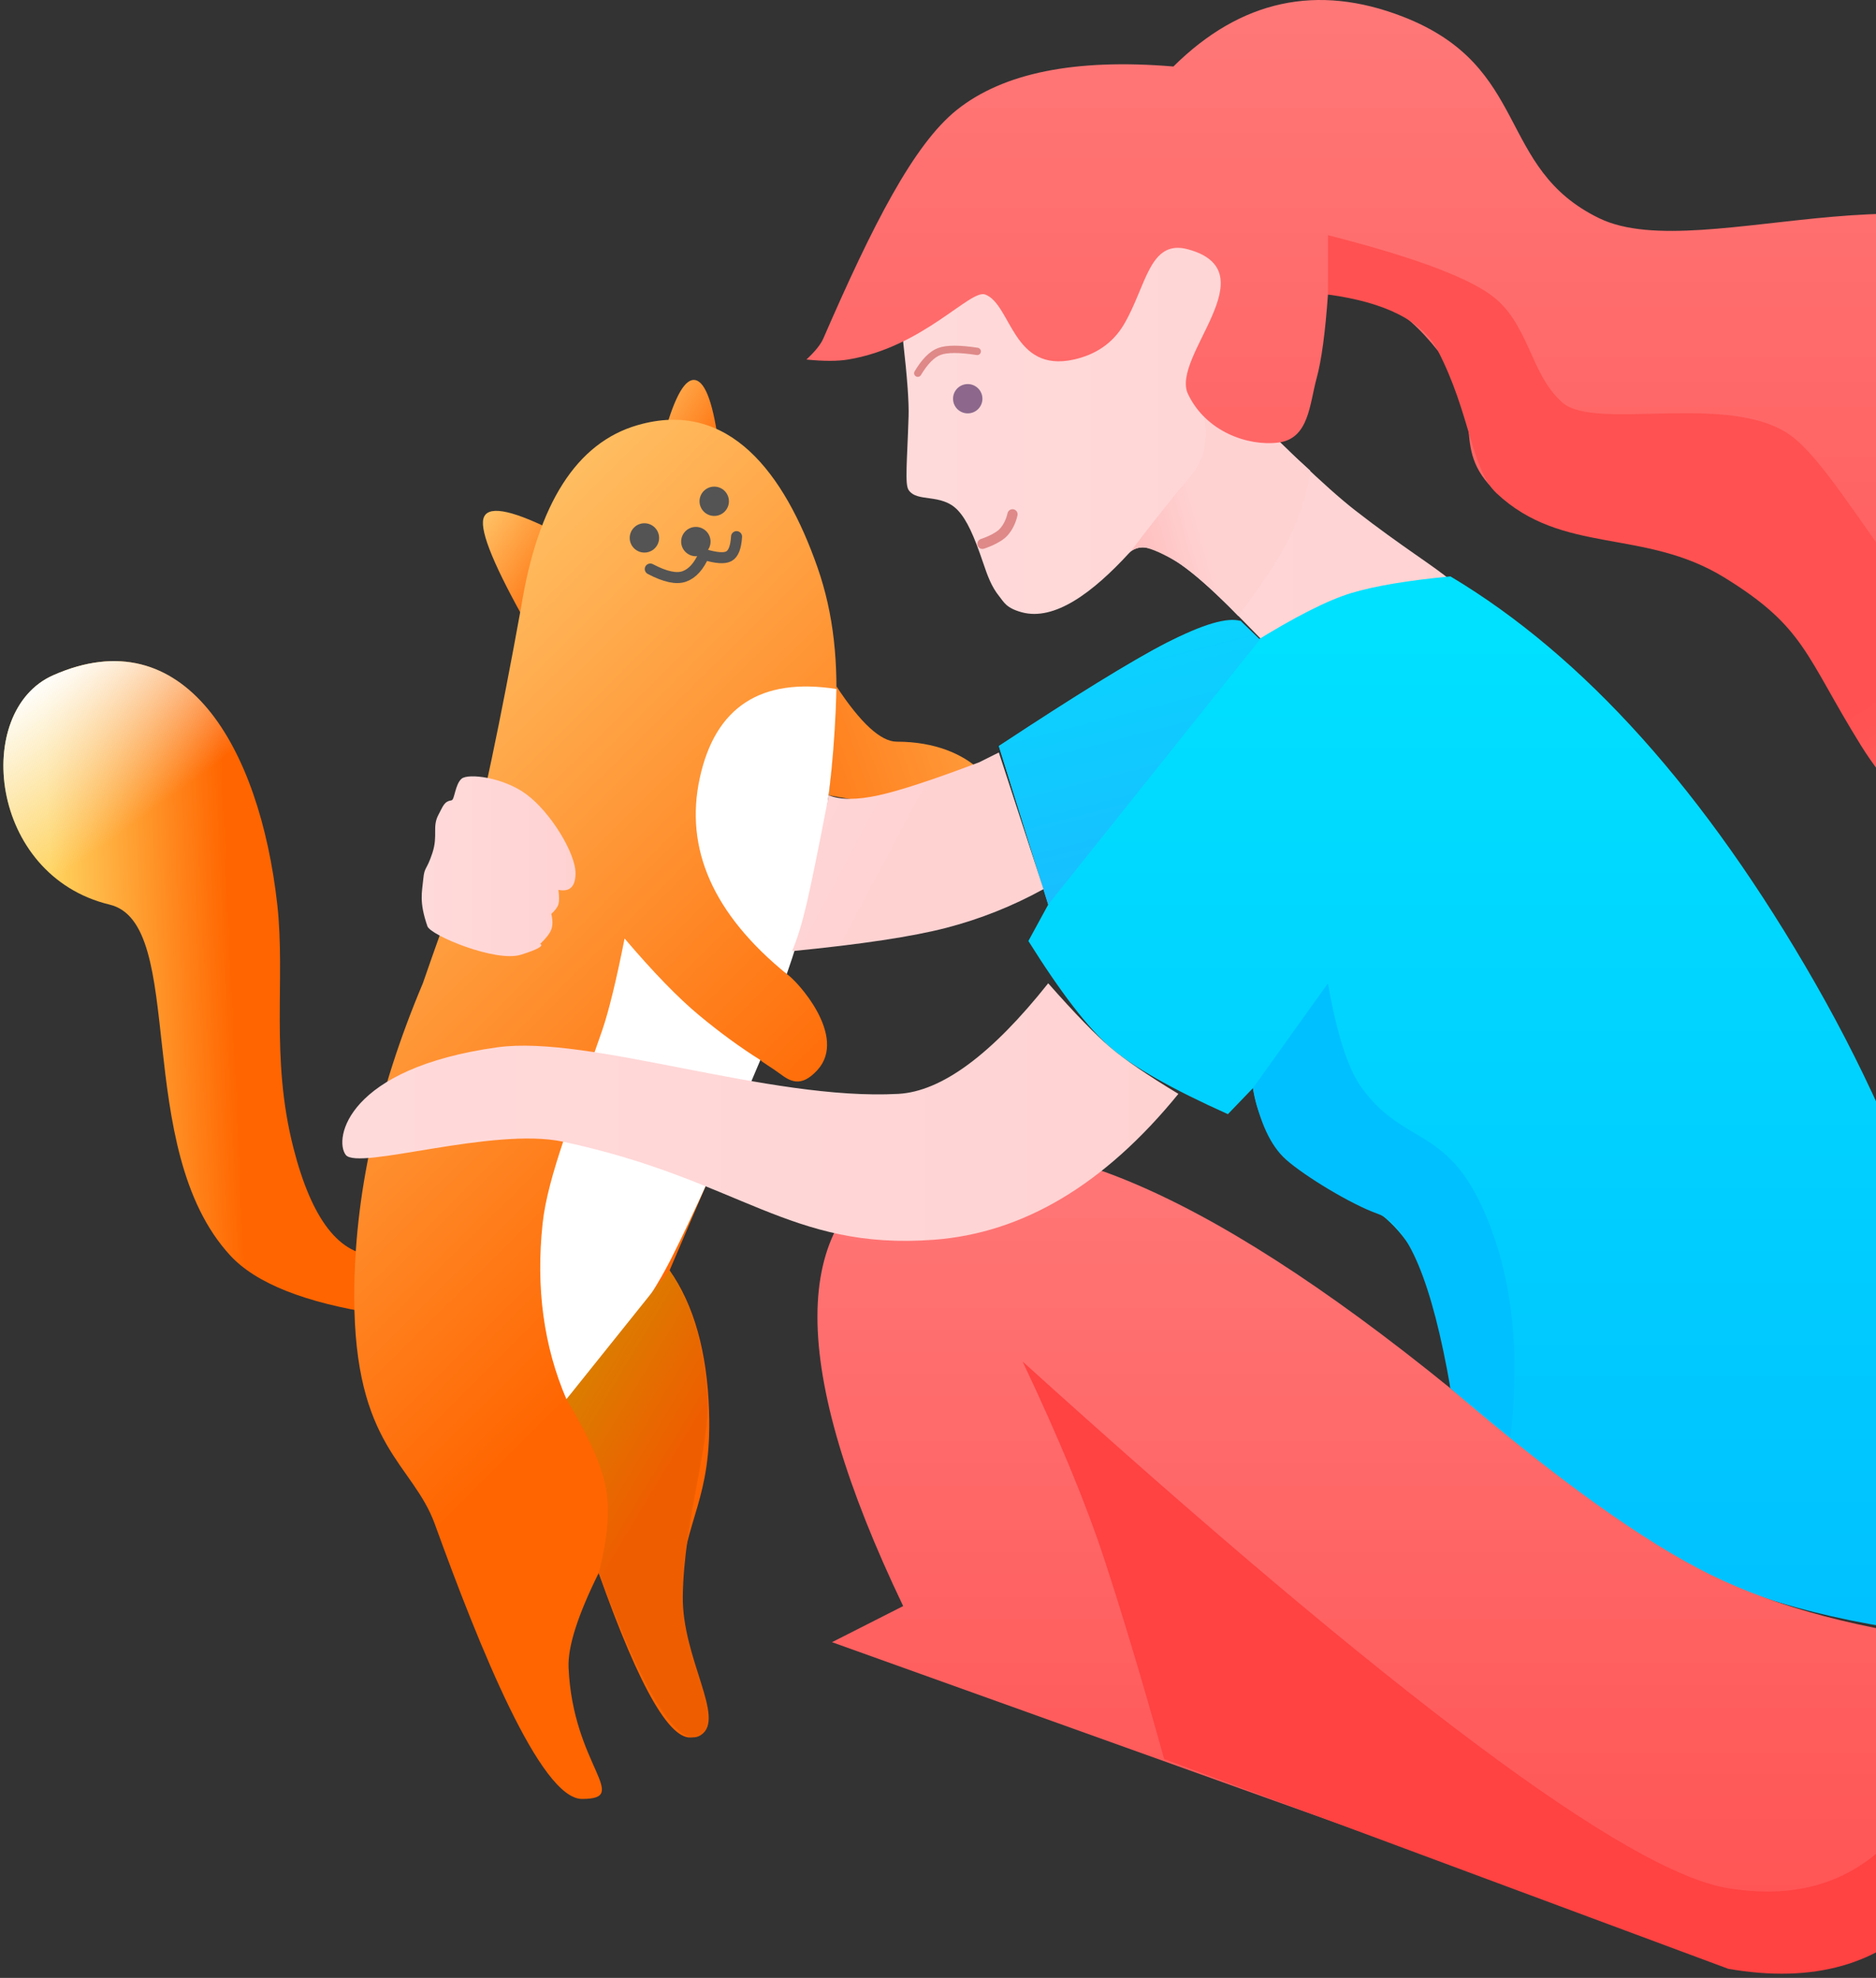<?xml version="1.0" encoding="UTF-8"?>
<svg width="276px" height="291px" viewBox="0 0 276 291" version="1.1" xmlns="http://www.w3.org/2000/svg" xmlns:xlink="http://www.w3.org/1999/xlink">
    <rect x="0" y="0" width="276" height="291" fill="#333333" stroke="none"/>
    <!-- Generator: Sketch 55 (78076) - https://sketchapp.com -->
    <title>Woman with cat@1x</title>
    <desc>Created with Sketch.</desc>
    <defs>
        <linearGradient x1="-104.454%" y1="27.958%" x2="100%" y2="27.958%" id="linearGradient-1">
            <stop stop-color="#FFE3E3" offset="0%"></stop>
            <stop stop-color="#FFD2D2" offset="100%"></stop>
        </linearGradient>
        <linearGradient x1="15.374%" y1="144.879%" x2="69.756%" y2="100%" id="linearGradient-2">
            <stop stop-color="#FFAFAF" offset="0%"></stop>
            <stop stop-color="#FFD2D2" offset="100%"></stop>
        </linearGradient>
        <linearGradient x1="50%" y1="-41.678%" x2="50%" y2="100%" id="linearGradient-3">
            <stop stop-color="#FF8989" offset="0%"></stop>
            <stop stop-color="#FF5151" offset="100%"></stop>
        </linearGradient>
        <linearGradient x1="93.513%" y1="131.767%" x2="50%" y2="78.757%" id="linearGradient-4">
            <stop stop-color="#FF8989" offset="0%"></stop>
            <stop stop-color="#FF5151" offset="100%"></stop>
        </linearGradient>
        <linearGradient x1="50%" y1="0%" x2="50%" y2="100%" id="linearGradient-5">
            <stop stop-color="#00E2FF" offset="0%"></stop>
            <stop stop-color="#00C0FF" offset="100%"></stop>
        </linearGradient>
        <linearGradient x1="67.55%" y1="90.851%" x2="23.59%" y2="94.294%" id="linearGradient-6">
            <stop stop-color="#FF6500" offset="0%"></stop>
            <stop stop-color="#FFD45F" offset="100%"></stop>
        </linearGradient>
        <linearGradient x1="36.434%" y1="0%" x2="47.542%" y2="26.284%" id="linearGradient-7">
            <stop stop-color="#FFFFFF" offset="0%"></stop>
            <stop stop-color="#F8F8F8" stop-opacity="0" offset="100%"></stop>
        </linearGradient>
        <path d="M54.949,184.72 C49.456,184.72 45.363,179.444 42.669,168.893 C39.244,155.481 41.522,144.092 40.294,133.09 C37.695,109.8 26.578,90.809 7.313,99.353 C-4.515,104.598 -2.168,128.809 15.621,133.09 C27.174,135.87 18.78,168.893 33.381,184.72 C37.145,188.799 44.334,191.659 54.949,193.299 L54.949,184.72 Z" id="path-8"></path>
        <linearGradient x1="50%" y1="-41.678%" x2="50%" y2="100%" id="linearGradient-9">
            <stop stop-color="#FF8989" offset="0%"></stop>
            <stop stop-color="#FF5151" offset="100%"></stop>
        </linearGradient>
        <linearGradient x1="104.314%" y1="126.23%" x2="-53.542%" y2="0%" id="linearGradient-10">
            <stop stop-color="#FF6500" offset="0%"></stop>
            <stop stop-color="#FFCA6F" offset="100%"></stop>
        </linearGradient>
        <linearGradient x1="123.355%" y1="265.577%" x2="50.055%" y2="-50.136%" id="linearGradient-11">
            <stop stop-color="#32A0FF" offset="0%"></stop>
            <stop stop-color="#24ADFF" offset="36.332%"></stop>
            <stop stop-color="#00E1FF" offset="100%"></stop>
        </linearGradient>
        <linearGradient x1="89.354%" y1="109.094%" x2="-2.455%" y2="0%" id="linearGradient-12">
            <stop stop-color="#FF6500" offset="0%"></stop>
            <stop stop-color="#FFCA6F" offset="100%"></stop>
        </linearGradient>
        <linearGradient x1="-72.494%" y1="118.149%" x2="236.874%" y2="33.675%" id="linearGradient-13">
            <stop stop-color="#FF6500" offset="0%"></stop>
            <stop stop-color="#FFCA6F" offset="100%"></stop>
        </linearGradient>
        <linearGradient x1="54.896%" y1="68.132%" x2="30.966%" y2="0%" id="linearGradient-14">
            <stop stop-color="#FF6500" offset="0%"></stop>
            <stop stop-color="#FFCA6F" offset="100%"></stop>
        </linearGradient>
        <linearGradient x1="22.553%" y1="4.202%" x2="48.055%" y2="50%" id="linearGradient-15">
            <stop stop-color="#D78300" offset="0%"></stop>
            <stop stop-color="#EE5E00" offset="100%"></stop>
        </linearGradient>
        <linearGradient x1="-104.454%" y1="27.958%" x2="100%" y2="27.958%" id="linearGradient-16">
            <stop stop-color="#FFE3E3" offset="0%"></stop>
            <stop stop-color="#FFD2D2" offset="100%"></stop>
        </linearGradient>
        <linearGradient x1="-180.186%" y1="-25.869%" x2="39.535%" y2="66.286%" id="linearGradient-17">
            <stop stop-color="#FFE3E3" offset="0%"></stop>
            <stop stop-color="#FFD2D2" offset="100%"></stop>
        </linearGradient>
        <linearGradient x1="-104.454%" y1="27.958%" x2="100%" y2="27.958%" id="linearGradient-18">
            <stop stop-color="#FFE3E3" offset="0%"></stop>
            <stop stop-color="#FFD2D2" offset="100%"></stop>
        </linearGradient>
    </defs>
    <g id="Page-2" stroke="none" stroke-width="1" fill="none" fill-rule="evenodd">
        <g id="Nail-Trim-Card-Copy-2" transform="translate(-53, -12)">
            <g id="Screen-Shot-2019-02-19-at-10.02.40-PM" transform="translate(0, 0.5)">
                <g id="Woman-with-cat" transform="translate(53.5, 11.5)">
                    <path d="M178.079,55.191 C187.692,65.139 194.619,71.768 198.86,75.076 C205.642,80.367 210.787,83.497 212.837,85.325 C214.233,86.57 188.364,95.573 187.984,96.391 C187.315,97.832 170.573,75.983 165.579,81.41 C160.294,87.155 154.664,91.403 149.821,90.081 C147.511,89.45 147.198,88.583 146.511,87.735 C145.374,86.329 144.802,84.758 144.14,82.8 C142.814,78.883 141.763,76.502 140.417,75.076 C137.992,72.506 134.426,73.982 133.172,72.087 C132.6,71.222 132.961,67.942 133.172,61.224 C133.236,59.158 132.971,55.515 132.376,50.296 L137.798,25.588 L182.551,30.452 C181.676,37.953 180.748,43.575 179.769,47.318 C178.79,51.062 177.561,53.686 176.082,55.191 L178.079,55.191 Z" id="Path-148" fill="url(#linearGradient-1)"></path>
                    <path d="M190.713,66.125 C191.095,68.444 191.049,71.352 190.574,74.85 C190.1,78.349 188.582,83.24 186.022,89.524 C182.101,87.112 178.743,85.408 175.946,84.411 C174.373,83.851 171.78,83.273 170.348,83.33 C169.605,83.359 168.918,83.713 168.288,84.391 C170.083,79.941 171.953,75.624 173.898,71.438 C175.843,67.252 174.613,62.665 170.21,57.675 C175.279,59.402 179.183,60.83 181.922,61.958 C184.661,63.087 187.591,64.476 190.713,66.125 Z" id="Path-149" fill="url(#linearGradient-2)" transform="translate(179.628, 73.6) rotate(-345) translate(-179.628, -73.6) "></path>
                    <path d="M144.454,43.332 C148.314,44.813 148.46,54.91 157.49,52.897 C160.577,52.209 163.186,50.588 164.891,47.672 C168.175,42.058 168.593,35.13 174.285,36.683 C186.317,39.966 171.662,52.476 174.285,57.986 C176.907,63.495 183.064,65.678 187.576,65.113 C192.089,64.547 192.148,59.501 193.212,55.614 C193.922,53.022 194.474,48.928 194.869,43.332 C200.363,42.159 205.758,44.922 211.053,51.621 C218.995,61.67 211.998,65.934 220.457,73.135 C228.916,80.337 256.471,72.873 258.903,79.074 C261.335,85.274 279.81,142.173 312.128,125.384 C325.543,118.415 317.587,105.442 309.973,101.479 C302.839,97.766 296.522,103.314 295.784,91.759 C294.819,76.671 306.866,82.313 312.128,68.931 C317.845,54.394 310.89,48.985 304.752,41.448 C288.086,20.982 250.111,39.494 234.827,32.132 C219.544,24.771 224.81,9.785 205.88,2.446 C193.26,-2.446 182.011,-1.03028697e-13 172.133,9.785 C157.733,8.578 147.112,10.706 140.271,16.168 C133.929,21.233 127.893,33.076 120.63,49.797 C120.25,50.673 119.421,51.707 118.143,52.897 C120.665,53.154 122.708,53.154 124.271,52.897 C135.318,51.08 142.263,42.492 144.454,43.332 Z" id="Path-146" fill="url(#linearGradient-3)"></path>
                    <path d="M194.869,43.332 L194.869,34.599 C206.951,37.68 214.912,40.591 218.752,43.332 C224.511,47.444 224.511,54.993 229.377,59.239 C234.243,63.484 254.139,57.588 263.003,64.111 C271.868,70.635 285.424,101.197 299.864,101.197 C322.961,101.197 324.062,120.036 309.385,126.891 C294.707,133.746 280.103,120.677 273.269,109.648 C265.075,96.424 265.075,92.283 253.201,84.974 C241.326,77.666 229.377,81.695 219.666,72.562 C215.973,69.088 215.816,60.815 211.053,51.621 C208.789,47.25 203.394,44.487 194.869,43.332 Z" id="Path-147" fill="url(#linearGradient-4)"></path>
                    <path d="M212.892,84.803 C232.55,96.539 250.441,116.492 266.564,144.663 C282.687,172.833 292.838,205.148 297.017,241.608 C278.093,240.346 263.192,237.301 252.315,232.472 C241.438,227.642 228.297,218.238 212.892,204.259 C211.724,188.997 206.861,179.623 198.302,176.136 C189.744,172.648 184.921,167.301 183.834,160.092 L180.152,163.921 C171.904,160.223 166.133,156.945 162.841,154.087 C159.548,151.23 155.534,146.015 150.797,138.445 L153.714,133.09 L146.45,109.761 C158.646,101.792 166.868,96.734 171.116,94.588 C175.364,92.443 179.009,91.37 182.05,91.37 L183.834,94.588 C190.023,90.74 194.846,88.295 198.302,87.253 C201.759,86.211 206.622,85.394 212.892,84.803 Z" id="Path-150" fill="url(#linearGradient-5)"></path>
                    <g id="Path-162">
                        <use fill="url(#linearGradient-6)" xlink:href="#path-8"></use>
                        <use fill="url(#linearGradient-7)" xlink:href="#path-8"></use>
                    </g>
                    <path d="M288.746,241.608 C292.352,260.031 290.473,273.278 283.109,281.349 C275.745,289.42 265.099,291.619 251.172,287.946 L121.903,241.608 L132.376,236.295 C115.558,201.156 115.558,179.547 132.376,171.468 C149.194,163.39 176.032,174.32 212.892,204.259 C228.606,217.716 241.366,226.859 251.172,231.688 C260.978,236.516 273.503,239.823 288.746,241.608 Z" id="Path-151" fill="url(#linearGradient-9)"></path>
                    <path d="M97.263,63.741 C98.829,58.165 100.358,55.561 101.849,55.931 C103.34,56.3 104.483,59.566 105.28,65.728 L97.263,63.741 Z" id="Path-160" fill="url(#linearGradient-10)"></path>
                    <path d="M149.941,200.312 C204.425,249.625 239.039,275.459 253.783,277.815 C265.49,279.686 276.906,276.584 284.718,260.264 C286.069,257.442 287.412,251.223 288.746,241.608 C291.992,260.389 290.113,273.636 283.109,281.349 C276.105,289.062 266.329,291.835 253.783,289.669 L170.774,258.803 C167.537,247.207 164.587,237.366 161.924,229.281 C159.262,221.196 155.267,211.54 149.941,200.312 Z" id="Path-152" fill="#FF4242"></path>
                    <path d="M183.834,160.092 L194.869,144.667 C196.174,152.184 197.839,157.325 199.864,160.092 C206.448,169.087 212.892,165.17 218.752,180.424 C222.084,189.1 223.078,199.438 221.733,211.438 L212.892,204.259 C210.207,188.71 206.645,180.153 202.207,178.588 C198.29,177.207 191.399,173.015 188.684,170.591 C186.42,168.57 184.803,165.07 183.834,160.092 Z" id="Path-153" fill="#00C0FF"></path>
                    <path d="M153.714,133.09 L184.857,94.08 L182.05,91.37 C180.091,90.762 176.446,91.835 171.116,94.588 C165.786,97.342 157.564,102.4 146.45,109.761 L153.714,133.09 Z" id="Path-154" fill="url(#linearGradient-11)"></path>
                    <path d="M77.265,92.283 C72.324,83.587 70.108,78.264 70.619,76.312 C71.129,74.361 74.418,74.883 80.486,77.878 L77.265,92.283 Z" id="Path-159" fill="url(#linearGradient-12)"></path>
                    <path d="M122.56,100.982 C126.131,106.407 129.091,109.12 131.44,109.12 C142.78,109.12 147.6,116.598 145.59,119.11 C143.653,121.532 141.251,121.292 132.376,119.11 C130.622,118.678 126.97,117.979 121.422,117.011 C121.765,113.545 122.001,110.915 122.128,109.12 C122.256,107.325 122.4,104.612 122.56,100.982 Z" id="Path-161" fill="url(#linearGradient-13)"></path>
                    <path d="M85.123,264.67 C79.021,264.67 70.068,242.45 63.481,224.257 C60.216,215.241 51.621,212.909 51.621,190.737 C51.621,175.957 54.984,160.6 61.71,144.667 C63.629,139.13 64.898,135.597 65.519,134.066 C66.632,131.32 66.606,133.588 67.943,128.47 C70.398,119.075 73.138,106.035 76.164,89.349 C78.629,74.071 84.341,65.138 93.301,62.548 C106.74,58.663 114.917,69.636 119.762,83.452 C124.608,97.268 122.566,112.619 118.143,133.09 C117.411,136.478 113.516,142.221 115.249,143.306 C116.703,144.215 124.274,152.475 119.762,157.429 C117.299,160.133 115.686,159.039 114.182,157.926 C112.931,157.001 111.597,156.247 111.365,155.958 C110.853,155.322 109.326,160.823 108.874,161.801 C107.577,164.61 103.955,172.982 98.007,186.918 C101.586,191.972 103.523,198.863 103.818,207.591 C104.262,220.684 100.21,223.485 99.583,233.476 C98.957,243.467 106.663,253.567 101.718,255.499 C98.42,256.787 93.708,248.762 87.581,231.423 C84.492,237.657 83.014,242.298 83.149,245.347 C83.785,259.782 92.463,264.67 85.123,264.67 Z" id="Path-156" fill="url(#linearGradient-14)"></path>
                    <path d="M91.392,138.078 C95.624,143.054 99.276,146.817 102.347,149.368 C105.418,151.918 108.424,154.115 111.365,155.958 C105.862,169.058 101.456,178.861 98.146,185.367 C94.837,191.873 89.733,198.705 82.834,205.861 C79.483,198.071 78.316,189.445 79.333,179.984 C80.086,172.98 84,163.552 88.113,151.54 C89.075,148.731 90.168,144.243 91.392,138.078 Z" id="Path-157" fill="#FFFFFF"></path>
                    <path d="M115.249,143.306 C117.378,137.246 119.072,130.823 120.329,124.035 C121.586,117.248 122.329,109.692 122.56,101.369 C111.44,99.639 104.739,103.996 102.458,114.441 C100.177,124.885 104.441,134.506 115.249,143.306 Z" id="Path-158" fill="#FFFFFF"></path>
                    <path d="M82.834,205.861 C86.088,211.245 88.022,215.593 88.637,218.906 C89.253,222.22 88.9,226.392 87.581,231.423 C94.317,249.486 99.332,257.434 102.624,255.267 C106.329,252.829 99.829,243.998 99.956,234.831 C100.107,223.91 103.964,212.326 103.604,205.861 C103.161,197.934 101.296,191.62 98.007,186.918 L82.834,205.861 Z" id="Path-163" fill="url(#linearGradient-15)"></path>
                    <path d="M107.864,78.953 C107.771,80.513 107.397,81.473 106.74,81.835 C106.083,82.197 104.863,82.108 103.081,81.569 C102.333,83.301 101.369,84.378 100.19,84.802 C99.011,85.226 97.338,84.865 95.171,83.72" id="Path-164" stroke="#545454" stroke-width="1.622" stroke-linecap="round"></path>
                    <path d="M76.933,116.856 C80.509,119.497 84.17,125.511 84.17,128.47 C84.17,130.443 83.332,131.26 81.657,130.92 C81.782,131.907 81.782,132.612 81.657,133.037 C81.531,133.462 81.183,133.936 80.612,134.458 C80.829,135.391 80.829,136.151 80.612,136.738 C80.395,137.324 79.85,138.035 78.978,138.869 C79.554,139.158 78.611,139.689 76.147,140.463 C72.452,141.624 62.852,137.627 62.382,136.274 C61.128,132.654 61.596,131.252 61.769,129.363 C61.942,127.475 62.248,128.119 63.109,125.511 C63.971,122.903 63.044,121.654 64.016,119.85 C64.706,118.569 64.831,117.92 65.937,117.743 C66.39,117.671 66.446,115.4 67.41,114.569 C68.374,113.739 73.538,114.35 76.933,116.856 Z" id="Path-165" fill="url(#linearGradient-16)"></path>
                    <path d="M116.028,139.934 C126.217,138.938 133.797,137.793 138.766,136.497 C143.736,135.202 148.487,133.308 153.019,130.814 L146.45,110.709 L143.571,112.147 C136.845,114.697 131.906,116.318 128.754,117.011 C125.602,117.703 123.158,117.703 121.422,117.011 C119.903,124.895 118.81,130.254 118.143,133.09 C117.476,135.926 116.77,138.207 116.028,139.934 Z" id="Path-169" fill="url(#linearGradient-17)"></path>
                    <ellipse id="Oval" fill="#545454" cx="94.307" cy="79.141" rx="2.162" ry="2.156"></ellipse>
                    <ellipse id="Oval" fill="#545454" cx="104.578" cy="73.752" rx="2.162" ry="2.156"></ellipse>
                    <ellipse id="Oval" fill="#545454" cx="101.875" cy="79.68" rx="2.162" ry="2.156"></ellipse>
                    <path d="M144.037,80.014 C144.037,80.014 146.256,79.312 147.178,78.271 C147.793,77.577 148.221,76.709 148.462,75.667" id="Path-167" stroke="#DF8989" stroke-width="1.5" stroke-linecap="round"></path>
                    <path d="M153.713,144.667 C145.376,155.164 138.027,160.587 131.664,160.936 C112.619,161.982 86.208,152.201 72.667,154.087 C50.529,157.17 48.595,167.569 50.364,169.91 C52.133,172.25 71.976,165.759 82.355,167.975 C108.395,173.534 115.601,183.996 136.902,182.4 C150.035,181.416 162.023,174.262 172.866,160.936 C168.338,158.201 164.996,155.918 162.841,154.087 C160.685,152.256 157.642,149.116 153.713,144.667 Z" id="Path-155" fill="url(#linearGradient-18)"></path>
                    <path d="M134.523,54.908 C135.56,53.172 136.627,52.102 137.723,51.7 C138.819,51.298 140.669,51.298 143.272,51.7" id="Path-168" stroke="#DF8989" stroke-width="1.081" stroke-linecap="round"></path>
                    <ellipse id="Oval" fill="#8D688C" cx="141.875" cy="58.663" rx="2.162" ry="2.156"></ellipse>
                </g>
            </g>
        </g>
    </g>
</svg>